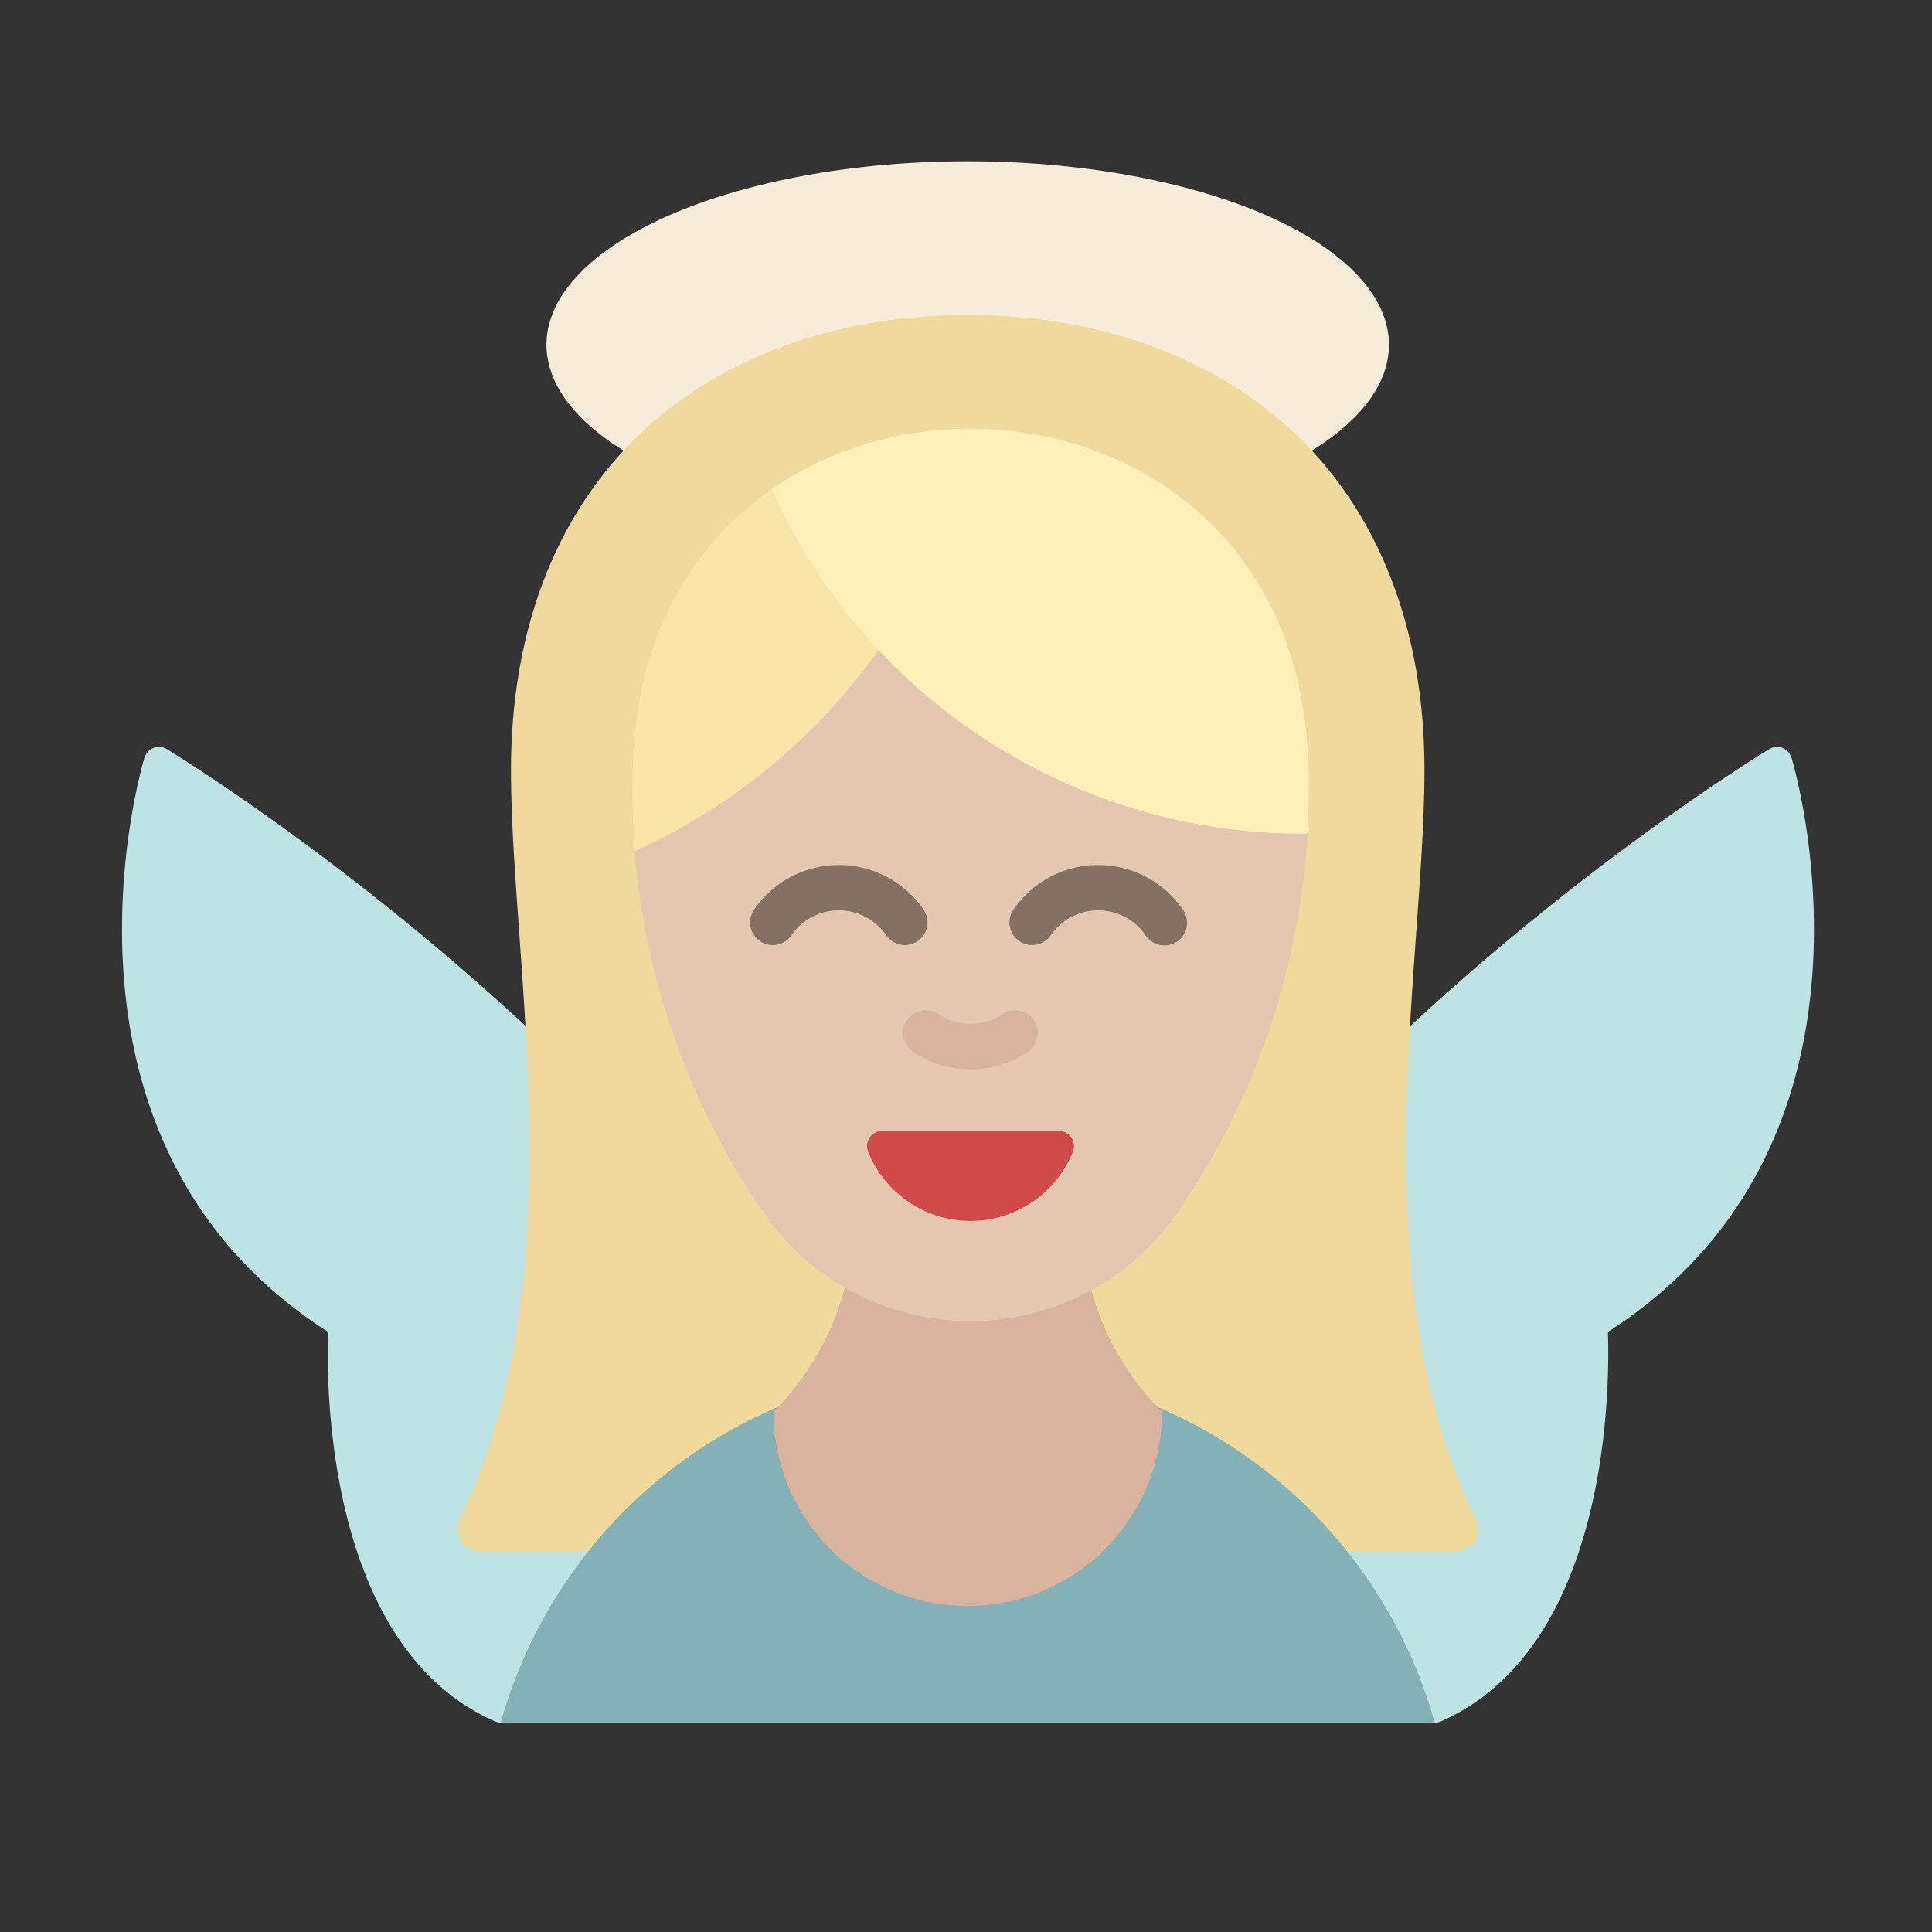 <?xml version="1.0" ?><svg data-name="Layer 1" id="Layer_1" viewBox="0 0 128 128" xmlns="http://www.w3.org/2000/svg"><rect x="0" y="0" width="128" height="128" fill="#333333" stroke="none"/><defs><style>.cls-1{fill:#f6ecd9;}.cls-2{fill:#bee3e5;}.cls-3{fill:#efd99c;}.cls-4{fill:#84b0b7;}.cls-5{fill:#d8b39e;}.cls-6{fill:#e4c6b1;}.cls-7{fill:#847164;}.cls-8{fill:#d14a4a;}.cls-9{fill:#f7e4a6;}.cls-10{fill:#fff0b9;}</style></defs><title/><ellipse class="cls-1" cx="64.114" cy="22.843" rx="27.91" ry="12.159"/><path class="cls-2" d="M118.689,50.188a1.0 1,0,0,0-1.469-.559c-.288.173-29.054,17.611-44.625,43.105-2.02,3.308-3.475,13.497-3.535,13.929a1,1,0,0,0,.745,1.109l25.026,6.325a1.021,1.021,0,0,0,.245.03,1.005,1.005,0,0,0,.403-.085c11.187-4.932,11.173-22.276,11.051-25.801C126.355,75.549,118.769,50.442,118.689,50.188Z"/><path class="cls-2" d="M11.044,49.629a1.0 1,0,0,0-1.469.559c-.08.254-7.666,25.361,12.158,38.054-.122,3.525-.136,20.87,11.051,25.801a1.005,1.005,0,0,0,.403.085,1.021,1.021,0,0,0,.245-.03l25.026-6.325a1,1,0,0,0,.745-1.109c-.061-.432-1.516-10.621-3.535-13.929C40.097,67.24,11.332,49.802,11.044,49.629Z"/><path class="cls-3" d="M97.771,100.639c-5.856-12.15-4.793-26.99-3.938-38.915.274-3.822.533-7.431.541-10.592.022-9.02-2.774-16.603-8.087-21.929-5.361-5.375-13.236-8.335-22.173-8.335s-16.812,2.96-22.173,8.335c-5.313,5.326-8.109,12.909-8.087,21.929.008,3.161.267,6.771.541,10.592.855,11.924,1.918,26.765-3.938,38.915a1.5,1.5,0,0,0,1.351,2.151H96.42a1.5,1.5,0,0,0,1.352-2.151Z"/><path class="cls-4" d="M33.175,114.128H95.053a32.128,32.128,0,0,0-61.878,0Z"/><path class="cls-5" d="M71.65,77.557v3.094A18.224,18.224,0,0,0,76.983,93.533h0a12.869,12.869,0,0,1-25.739,0h0A18.224,18.224,0,0,0,56.578,80.651V77.557"/><path class="cls-6" d="M41.89,52.24a49.239,49.239,0,0,0,8.504,27.813,16.664,16.664,0,0,0,27.806,0,49.239,49.239,0,0,0,8.504-27.813q0-.937-.034-1.866c-1.074-29.299-43.673-29.299-44.747,0Q41.89,51.303,41.89,52.24Z"/><path class="cls-5" d="M64.298,70.848a6.766,6.766,0,0,1-3.806-1.174,1.5,1.5,0,0,1,1.683-2.484,3.813,3.813,0,0,0,4.247,0A1.5,1.5,0,0,1,68.104,69.674,6.766,6.766,0,0,1,64.298,70.848Z"/><path class="cls-7" d="M68.379,62.612A1.5,1.5,0,0,1,67.146,60.259a6.811,6.811,0,0,1,11.218-0,1.5,1.5,0,1,1-2.467,1.706,3.811,3.811,0,0,0-6.283-0A1.498,1.498,0,0,1,68.379,62.612Z"/><path class="cls-7" d="M59.951,62.612a1.498,1.498,0,0,1-1.235-.647,3.811,3.811,0,0,0-6.282,0,1.5,1.5,0,0,1-2.469-1.705,6.811,6.811,0,0,1,11.219,0,1.5,1.5,0,0,1-1.232,2.353Z"/><path class="cls-8" d="M70.983,75.372a1.002,1.002,0,0,0-.829-.44H58.442a1,1,0,0,0-.927,1.374,7.312,7.312,0,0,0,13.567,0A1.002,1.002,0,0,0,70.983,75.372Z"/><path class="cls-9" d="M64.668,28.407c-11.04-.168-22.201,7.151-22.744,21.967q-.034.929-.034,1.866c0,1.4.062,2.784.175,4.154A40.081,40.081,0,0,0,64.668,28.407Z"/><path class="cls-10" d="M51.118,32.414A38.566,38.566,0,0,0,86.323,55.238c.096,0,.19-.007.286-.008.058-.99.097-1.985.097-2.99q0-.937-.034-1.866C85.905,29.466,63.997,23.483,51.118,32.414Z"/></svg>